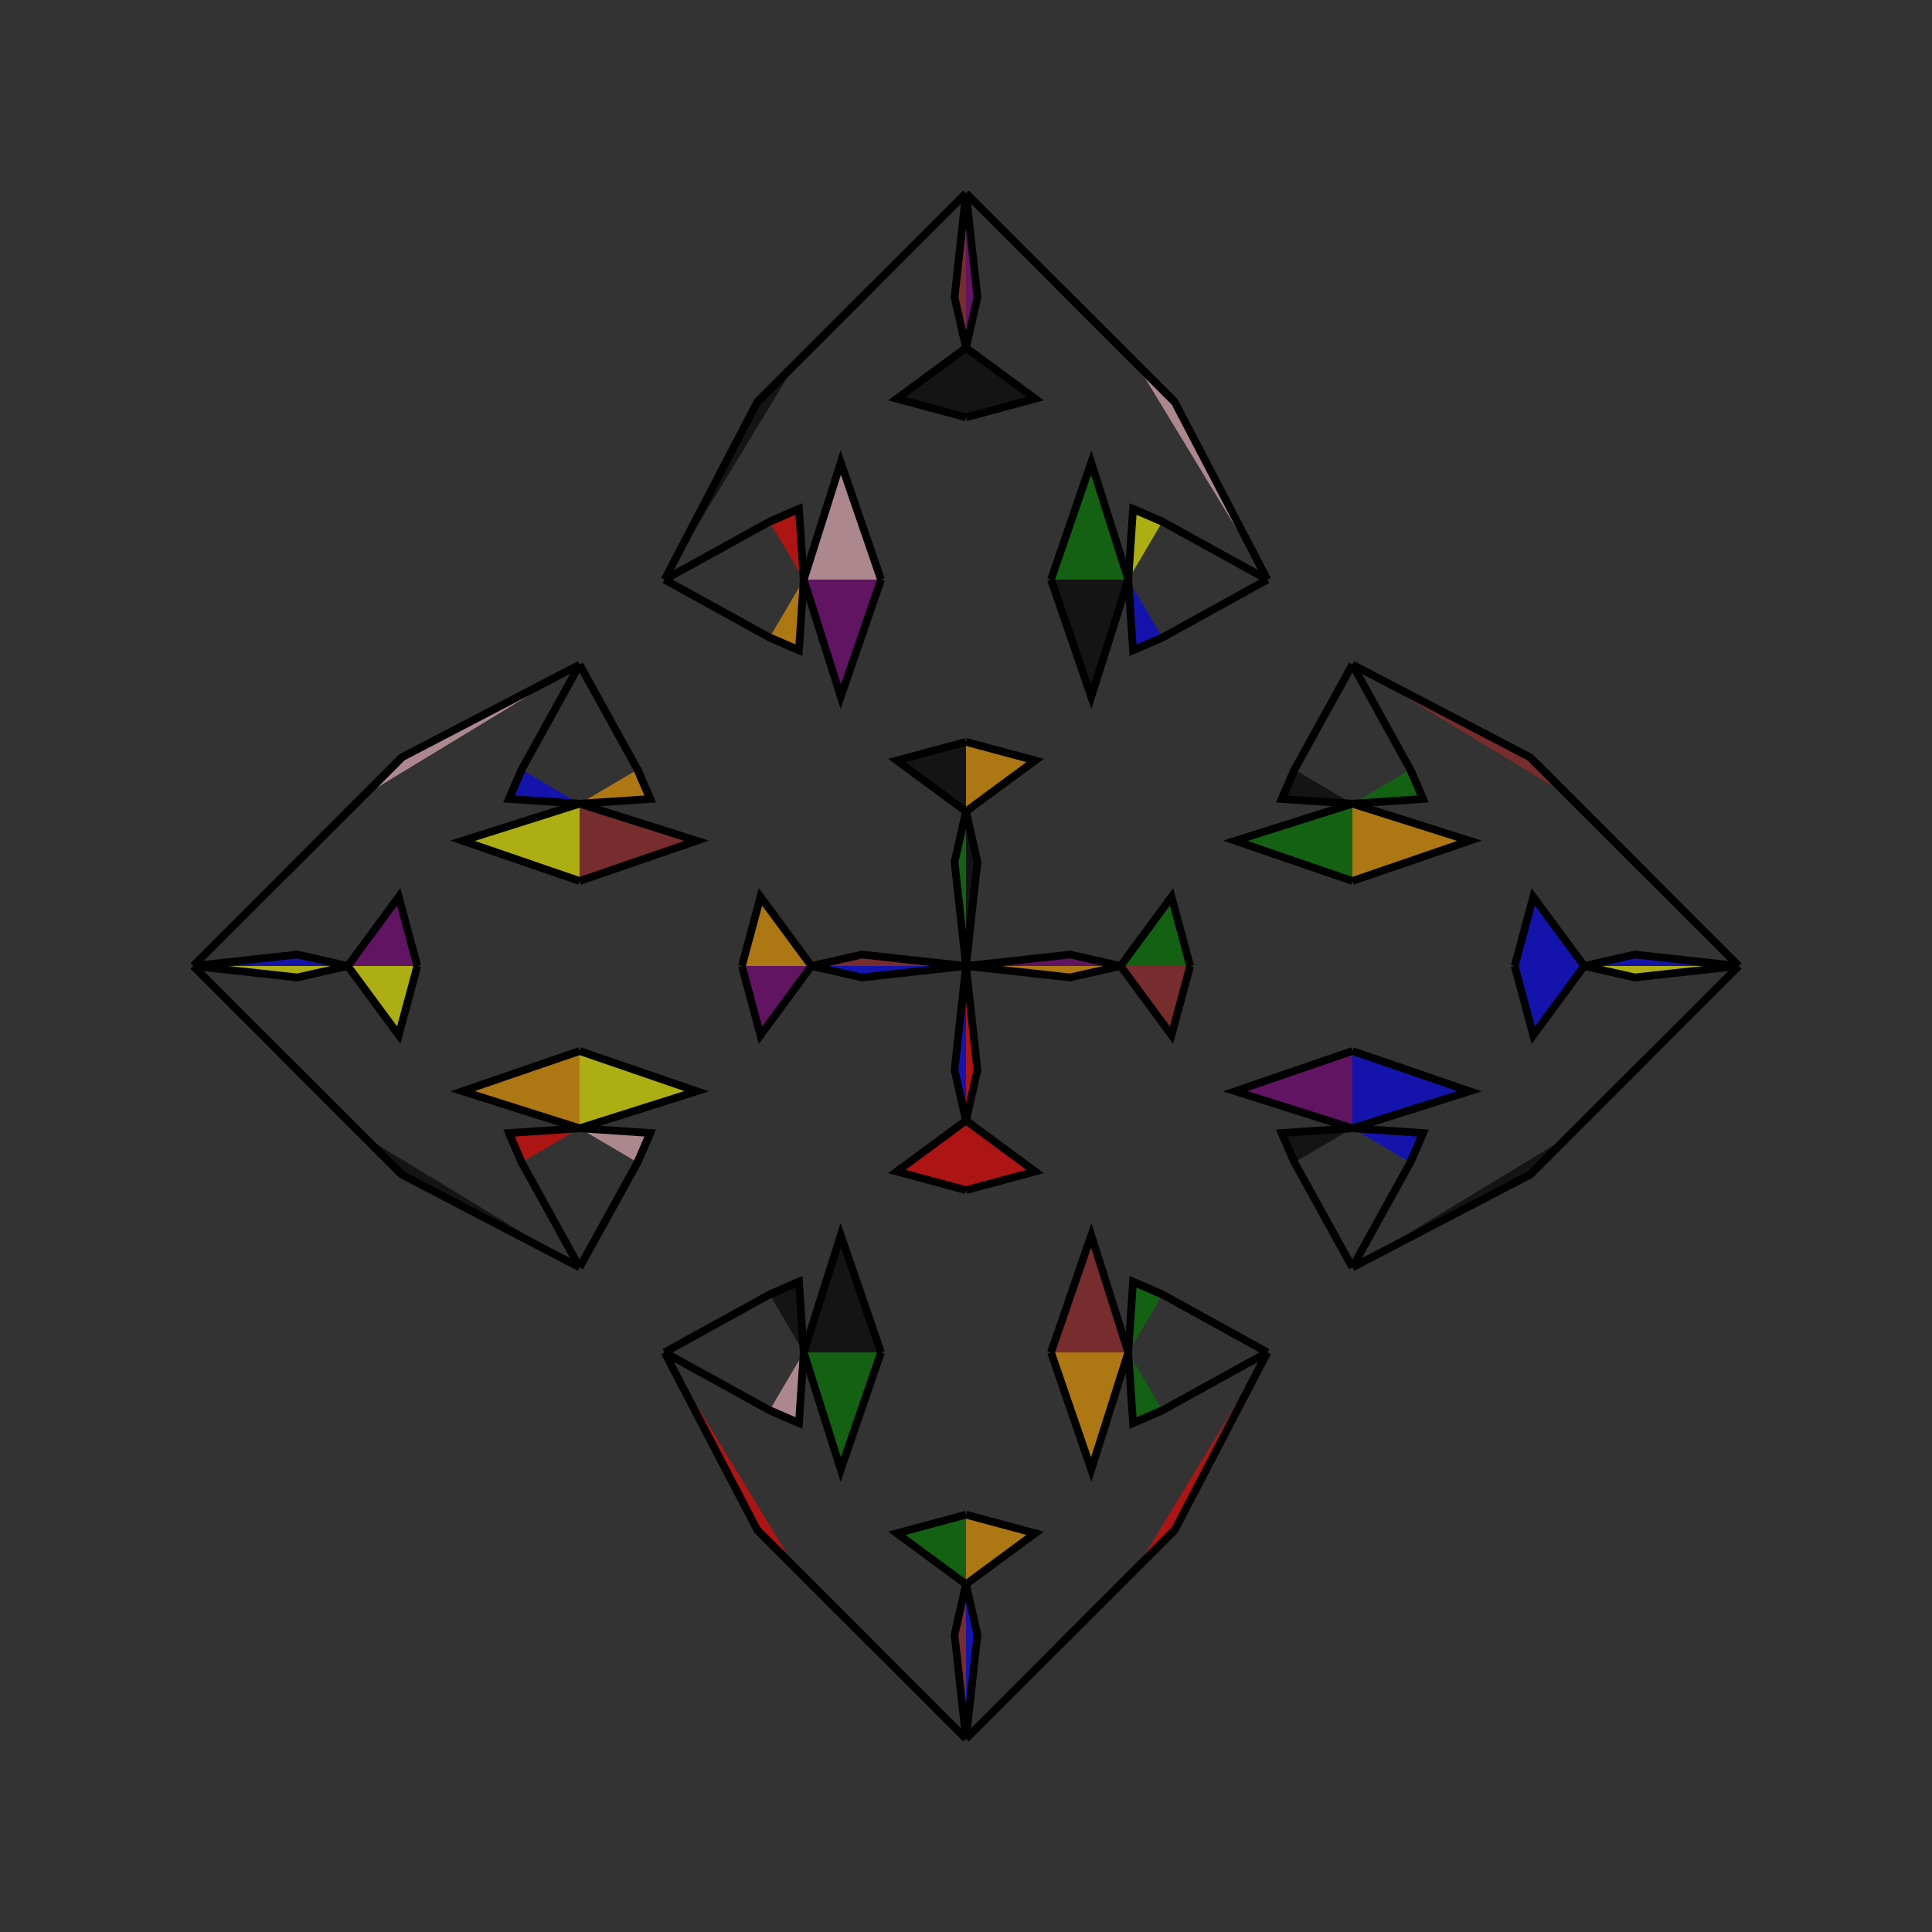 <?xml version="1.0" encoding="UTF-8"?>
<svg xmlns="http://www.w3.org/2000/svg" xmlns:xlink="http://www.w3.org/1999/xlink"
     width="250" height="250" viewBox="-125.0 -125.0 250 250">
<rect x="-125.0" y="-125.0" width="250" height="250" fill="#333333" stroke="none"/>
<defs>
</defs>
<path d="M0.0,-0.0 L13.468,-1.48 L20.0,-0.0" fill="purple" fill-opacity="0.6" stroke="black" stroke-width="1" />
<path d="M0.0,-0.0 L13.468,1.48 L20.0,-0.0" fill="orange" fill-opacity="0.6" stroke="black" stroke-width="1" />
<path d="M20.0,-0.0 L26.595,-8.947 L29.0,-0.0" fill="green" fill-opacity="0.6" stroke="black" stroke-width="1" />
<path d="M20.0,-0.0 L26.595,8.947 L29.0,-0.0" fill="brown" fill-opacity="0.6" stroke="black" stroke-width="1" />
<path d="M50.0,-11.0 L34.848,-16.205 L50.0,-21.0" fill="green" fill-opacity="0.6" stroke="black" stroke-width="1" />
<path d="M50.0,11.0 L34.848,16.205 L50.0,21.0" fill="purple" fill-opacity="0.6" stroke="black" stroke-width="1" />
<path d="M50.0,-21.0 L40.856,-21.614 L42.504,-25.419" fill="black" fill-opacity="0.6" stroke="black" stroke-width="1" />
<path d="M50.0,21.0 L40.856,21.614 L42.504,25.419" fill="black" fill-opacity="0.6" stroke="black" stroke-width="1" />
<path d="M40.856,-21.614 L42.504,-25.419 L50.0,-39.0" fill="brown" fill-opacity="0.6" stroke="black" stroke-width="1" />
<path d="M40.856,21.614 L42.504,25.419 L50.0,39.0" fill="red" fill-opacity="0.6" stroke="black" stroke-width="1" />
<path d="M39.0,50.0 L27.0,73.0 L22.0,78.0" fill="red" fill-opacity="0.6" stroke="black" stroke-width="1" />
<path d="M39.0,-50.0 L27.0,-73.0 L22.0,-78.0" fill="pink" fill-opacity="0.6" stroke="black" stroke-width="1" />
<path d="M27.0,73.0 L22.0,78.0 L18.0,82.0" fill="blue" fill-opacity="0.6" stroke="black" stroke-width="1" />
<path d="M27.0,-73.0 L22.0,-78.0 L18.0,-82.0" fill="purple" fill-opacity="0.6" stroke="black" stroke-width="1" />
<path d="M22.0,78.0 L18.0,82.0 L12.0,88.0" fill="blue" fill-opacity="0.6" stroke="black" stroke-width="1" />
<path d="M22.0,-78.0 L18.0,-82.0 L12.0,-88.0" fill="orange" fill-opacity="0.6" stroke="black" stroke-width="1" />
<path d="M18.0,82.0 L12.0,88.0 L0.0,100.0" fill="blue" fill-opacity="0.6" stroke="black" stroke-width="1" />
<path d="M18.0,-82.0 L12.0,-88.0 L0.0,-100.0" fill="purple" fill-opacity="0.6" stroke="black" stroke-width="1" />
<path d="M0.0,-0.0 L-13.468,-1.48 L-20.0,-0.0" fill="brown" fill-opacity="0.6" stroke="black" stroke-width="1" />
<path d="M0.0,-0.0 L-13.468,1.48 L-20.0,-0.0" fill="blue" fill-opacity="0.6" stroke="black" stroke-width="1" />
<path d="M-20.0,-0.0 L-26.595,-8.947 L-29.0,-0.0" fill="orange" fill-opacity="0.6" stroke="black" stroke-width="1" />
<path d="M-20.0,-0.0 L-26.595,8.947 L-29.0,-0.0" fill="purple" fill-opacity="0.6" stroke="black" stroke-width="1" />
<path d="M-50.0,-11.0 L-34.848,-16.205 L-50.0,-21.0" fill="brown" fill-opacity="0.6" stroke="black" stroke-width="1" />
<path d="M-50.0,11.0 L-34.848,16.205 L-50.0,21.0" fill="yellow" fill-opacity="0.6" stroke="black" stroke-width="1" />
<path d="M-50.0,-21.0 L-40.856,-21.614 L-42.504,-25.419" fill="orange" fill-opacity="0.6" stroke="black" stroke-width="1" />
<path d="M-50.0,21.0 L-40.856,21.614 L-42.504,25.419" fill="pink" fill-opacity="0.6" stroke="black" stroke-width="1" />
<path d="M-40.856,-21.614 L-42.504,-25.419 L-50.0,-39.0" fill="green" fill-opacity="0.6" stroke="black" stroke-width="1" />
<path d="M-40.856,21.614 L-42.504,25.419 L-50.0,39.0" fill="brown" fill-opacity="0.6" stroke="black" stroke-width="1" />
<path d="M-39.0,50.0 L-27.0,73.0 L-22.0,78.0" fill="red" fill-opacity="0.6" stroke="black" stroke-width="1" />
<path d="M-39.0,-50.0 L-27.0,-73.0 L-22.0,-78.0" fill="black" fill-opacity="0.6" stroke="black" stroke-width="1" />
<path d="M-27.0,73.0 L-22.0,78.0 L-18.0,82.0" fill="green" fill-opacity="0.6" stroke="black" stroke-width="1" />
<path d="M-27.0,-73.0 L-22.0,-78.0 L-18.0,-82.0" fill="black" fill-opacity="0.6" stroke="black" stroke-width="1" />
<path d="M-22.0,78.0 L-18.0,82.0 L-12.0,88.0" fill="orange" fill-opacity="0.6" stroke="black" stroke-width="1" />
<path d="M-22.0,-78.0 L-18.0,-82.0 L-12.0,-88.0" fill="yellow" fill-opacity="0.6" stroke="black" stroke-width="1" />
<path d="M-18.0,82.0 L-12.0,88.0 L0.0,100.0" fill="blue" fill-opacity="0.6" stroke="black" stroke-width="1" />
<path d="M-18.0,-82.0 L-12.0,-88.0 L0.0,-100.0" fill="red" fill-opacity="0.6" stroke="black" stroke-width="1" />
<path d="M100.0,-0.0 L86.532,1.48 L80.0,-0.0" fill="yellow" fill-opacity="0.6" stroke="black" stroke-width="1" />
<path d="M100.0,-0.0 L86.532,-1.48 L80.0,-0.0" fill="blue" fill-opacity="0.6" stroke="black" stroke-width="1" />
<path d="M80.0,-0.0 L73.405,8.947 L71.0,-0.0" fill="blue" fill-opacity="0.6" stroke="black" stroke-width="1" />
<path d="M80.0,-0.0 L73.405,-8.947 L71.0,-0.0" fill="blue" fill-opacity="0.6" stroke="black" stroke-width="1" />
<path d="M50.0,11.0 L65.152,16.205 L50.0,21.0" fill="blue" fill-opacity="0.6" stroke="black" stroke-width="1" />
<path d="M50.0,-11.0 L65.152,-16.205 L50.0,-21.0" fill="orange" fill-opacity="0.6" stroke="black" stroke-width="1" />
<path d="M50.0,21.0 L59.144,21.614 L57.496,25.419" fill="blue" fill-opacity="0.6" stroke="black" stroke-width="1" />
<path d="M50.0,-21.0 L59.144,-21.614 L57.496,-25.419" fill="green" fill-opacity="0.6" stroke="black" stroke-width="1" />
<path d="M59.144,21.614 L57.496,25.419 L50.0,39.0" fill="black" fill-opacity="0.6" stroke="black" stroke-width="1" />
<path d="M59.144,-21.614 L57.496,-25.419 L50.0,-39.0" fill="orange" fill-opacity="0.6" stroke="black" stroke-width="1" />
<path d="M50.0,39.0 L73.0,27.0 L78.0,22.0" fill="black" fill-opacity="0.6" stroke="black" stroke-width="1" />
<path d="M50.0,-39.0 L73.0,-27.0 L78.0,-22.0" fill="brown" fill-opacity="0.6" stroke="black" stroke-width="1" />
<path d="M73.0,27.0 L78.0,22.0 L82.0,18.0" fill="green" fill-opacity="0.6" stroke="black" stroke-width="1" />
<path d="M73.0,-27.0 L78.0,-22.0 L82.0,-18.0" fill="orange" fill-opacity="0.6" stroke="black" stroke-width="1" />
<path d="M78.0,22.0 L82.0,18.0 L88.0,12.0" fill="yellow" fill-opacity="0.6" stroke="black" stroke-width="1" />
<path d="M78.0,-22.0 L82.0,-18.0 L88.0,-12.0" fill="pink" fill-opacity="0.6" stroke="black" stroke-width="1" />
<path d="M82.0,18.0 L88.0,12.0 L100.0,-0.0" fill="green" fill-opacity="0.6" stroke="black" stroke-width="1" />
<path d="M82.0,-18.0 L88.0,-12.0 L100.0,-0.0" fill="purple" fill-opacity="0.6" stroke="black" stroke-width="1" />
<path d="M0.0,-0.0 L1.48,-13.468 L0.0,-20.0" fill="black" fill-opacity="0.6" stroke="black" stroke-width="1" />
<path d="M0.0,-0.0 L1.48,13.468 L0.0,20.0" fill="red" fill-opacity="0.6" stroke="black" stroke-width="1" />
<path d="M0.0,100.0 L1.48,86.532 L0.0,80.0" fill="blue" fill-opacity="0.6" stroke="black" stroke-width="1" />
<path d="M0.0,-100.0 L1.48,-86.532 L0.0,-80.0" fill="purple" fill-opacity="0.6" stroke="black" stroke-width="1" />
<path d="M0.0,-20.0 L8.947,-26.595 L0.0,-29.0" fill="orange" fill-opacity="0.6" stroke="black" stroke-width="1" />
<path d="M0.0,20.0 L8.947,26.595 L0.0,29.0" fill="red" fill-opacity="0.6" stroke="black" stroke-width="1" />
<path d="M0.0,80.0 L8.947,73.405 L0.0,71.0" fill="orange" fill-opacity="0.6" stroke="black" stroke-width="1" />
<path d="M0.0,-80.0 L8.947,-73.405 L0.0,-71.0" fill="black" fill-opacity="0.6" stroke="black" stroke-width="1" />
<path d="M11.0,-50.0 L16.205,-34.848 L21.0,-50.0" fill="black" fill-opacity="0.6" stroke="black" stroke-width="1" />
<path d="M11.0,50.0 L16.205,34.848 L21.0,50.0" fill="brown" fill-opacity="0.6" stroke="black" stroke-width="1" />
<path d="M11.0,50.0 L16.205,65.152 L21.0,50.0" fill="orange" fill-opacity="0.6" stroke="black" stroke-width="1" />
<path d="M11.0,-50.0 L16.205,-65.152 L21.0,-50.0" fill="green" fill-opacity="0.6" stroke="black" stroke-width="1" />
<path d="M21.0,-50.0 L21.614,-40.856 L25.419,-42.504" fill="blue" fill-opacity="0.6" stroke="black" stroke-width="1" />
<path d="M21.0,50.0 L21.614,40.856 L25.419,42.504" fill="green" fill-opacity="0.6" stroke="black" stroke-width="1" />
<path d="M21.0,50.0 L21.614,59.144 L25.419,57.496" fill="green" fill-opacity="0.6" stroke="black" stroke-width="1" />
<path d="M21.0,-50.0 L21.614,-59.144 L25.419,-57.496" fill="yellow" fill-opacity="0.6" stroke="black" stroke-width="1" />
<path d="M21.614,-40.856 L25.419,-42.504 L39.0,-50.0" fill="green" fill-opacity="0.6" stroke="black" stroke-width="1" />
<path d="M21.614,40.856 L25.419,42.504 L39.0,50.0" fill="red" fill-opacity="0.6" stroke="black" stroke-width="1" />
<path d="M21.614,59.144 L25.419,57.496 L39.0,50.0" fill="pink" fill-opacity="0.6" stroke="black" stroke-width="1" />
<path d="M21.614,-59.144 L25.419,-57.496 L39.0,-50.0" fill="green" fill-opacity="0.6" stroke="black" stroke-width="1" />
<path d="M0.0,100.0 L-1.48,86.532 L0.0,80.0" fill="brown" fill-opacity="0.6" stroke="black" stroke-width="1" />
<path d="M0.0,-0.0 L-1.48,-13.468 L0.0,-20.0" fill="green" fill-opacity="0.6" stroke="black" stroke-width="1" />
<path d="M0.0,-0.0 L-1.48,13.468 L0.0,20.0" fill="blue" fill-opacity="0.6" stroke="black" stroke-width="1" />
<path d="M0.0,-100.0 L-1.48,-86.532 L0.0,-80.0" fill="brown" fill-opacity="0.6" stroke="black" stroke-width="1" />
<path d="M0.0,80.0 L-8.947,73.405 L0.0,71.0" fill="green" fill-opacity="0.6" stroke="black" stroke-width="1" />
<path d="M0.0,-20.0 L-8.947,-26.595 L0.0,-29.0" fill="black" fill-opacity="0.6" stroke="black" stroke-width="1" />
<path d="M0.0,20.0 L-8.947,26.595 L0.0,29.0" fill="red" fill-opacity="0.6" stroke="black" stroke-width="1" />
<path d="M0.0,-80.0 L-8.947,-73.405 L0.0,-71.0" fill="black" fill-opacity="0.6" stroke="black" stroke-width="1" />
<path d="M-11.0,50.0 L-16.205,65.152 L-21.0,50.0" fill="green" fill-opacity="0.6" stroke="black" stroke-width="1" />
<path d="M-11.0,-50.0 L-16.205,-34.848 L-21.0,-50.0" fill="purple" fill-opacity="0.6" stroke="black" stroke-width="1" />
<path d="M-11.0,50.0 L-16.205,34.848 L-21.0,50.0" fill="black" fill-opacity="0.6" stroke="black" stroke-width="1" />
<path d="M-11.0,-50.0 L-16.205,-65.152 L-21.0,-50.0" fill="pink" fill-opacity="0.6" stroke="black" stroke-width="1" />
<path d="M-21.0,50.0 L-21.614,59.144 L-25.419,57.496" fill="pink" fill-opacity="0.6" stroke="black" stroke-width="1" />
<path d="M-21.0,-50.0 L-21.614,-40.856 L-25.419,-42.504" fill="orange" fill-opacity="0.6" stroke="black" stroke-width="1" />
<path d="M-21.0,50.0 L-21.614,40.856 L-25.419,42.504" fill="black" fill-opacity="0.6" stroke="black" stroke-width="1" />
<path d="M-21.0,-50.0 L-21.614,-59.144 L-25.419,-57.496" fill="red" fill-opacity="0.6" stroke="black" stroke-width="1" />
<path d="M-21.614,59.144 L-25.419,57.496 L-39.0,50.0" fill="pink" fill-opacity="0.6" stroke="black" stroke-width="1" />
<path d="M-21.614,-40.856 L-25.419,-42.504 L-39.0,-50.0" fill="brown" fill-opacity="0.6" stroke="black" stroke-width="1" />
<path d="M-21.614,40.856 L-25.419,42.504 L-39.0,50.0" fill="pink" fill-opacity="0.6" stroke="black" stroke-width="1" />
<path d="M-21.614,-59.144 L-25.419,-57.496 L-39.0,-50.0" fill="red" fill-opacity="0.6" stroke="black" stroke-width="1" />
<path d="M-100.0,-0.0 L-86.532,-1.48 L-80.0,-0.0" fill="blue" fill-opacity="0.6" stroke="black" stroke-width="1" />
<path d="M-100.0,-0.0 L-86.532,1.48 L-80.0,-0.0" fill="yellow" fill-opacity="0.6" stroke="black" stroke-width="1" />
<path d="M-80.0,-0.0 L-73.405,-8.947 L-71.0,-0.0" fill="purple" fill-opacity="0.6" stroke="black" stroke-width="1" />
<path d="M-80.0,-0.0 L-73.405,8.947 L-71.0,-0.0" fill="yellow" fill-opacity="0.6" stroke="black" stroke-width="1" />
<path d="M-50.0,-11.0 L-65.152,-16.205 L-50.0,-21.0" fill="yellow" fill-opacity="0.6" stroke="black" stroke-width="1" />
<path d="M-50.0,11.0 L-65.152,16.205 L-50.0,21.0" fill="orange" fill-opacity="0.6" stroke="black" stroke-width="1" />
<path d="M-50.0,-21.0 L-59.144,-21.614 L-57.496,-25.419" fill="blue" fill-opacity="0.6" stroke="black" stroke-width="1" />
<path d="M-50.0,21.0 L-59.144,21.614 L-57.496,25.419" fill="red" fill-opacity="0.6" stroke="black" stroke-width="1" />
<path d="M-59.144,-21.614 L-57.496,-25.419 L-50.0,-39.0" fill="blue" fill-opacity="0.6" stroke="black" stroke-width="1" />
<path d="M-59.144,21.614 L-57.496,25.419 L-50.0,39.0" fill="purple" fill-opacity="0.6" stroke="black" stroke-width="1" />
<path d="M-50.0,-39.0 L-73.0,-27.0 L-78.0,-22.0" fill="pink" fill-opacity="0.6" stroke="black" stroke-width="1" />
<path d="M-50.0,39.0 L-73.0,27.0 L-78.0,22.0" fill="black" fill-opacity="0.6" stroke="black" stroke-width="1" />
<path d="M-73.0,-27.0 L-78.0,-22.0 L-82.0,-18.0" fill="brown" fill-opacity="0.6" stroke="black" stroke-width="1" />
<path d="M-73.0,27.0 L-78.0,22.0 L-82.0,18.0" fill="purple" fill-opacity="0.6" stroke="black" stroke-width="1" />
<path d="M-78.0,-22.0 L-82.0,-18.0 L-88.0,-12.0" fill="purple" fill-opacity="0.6" stroke="black" stroke-width="1" />
<path d="M-78.0,22.0 L-82.0,18.0 L-88.0,12.0" fill="red" fill-opacity="0.6" stroke="black" stroke-width="1" />
<path d="M-82.0,-18.0 L-88.0,-12.0 L-100.0,-0.0" fill="purple" fill-opacity="0.6" stroke="black" stroke-width="1" />
<path d="M-82.0,18.0 L-88.0,12.0 L-100.0,-0.0" fill="pink" fill-opacity="0.6" stroke="black" stroke-width="1" />
</svg>